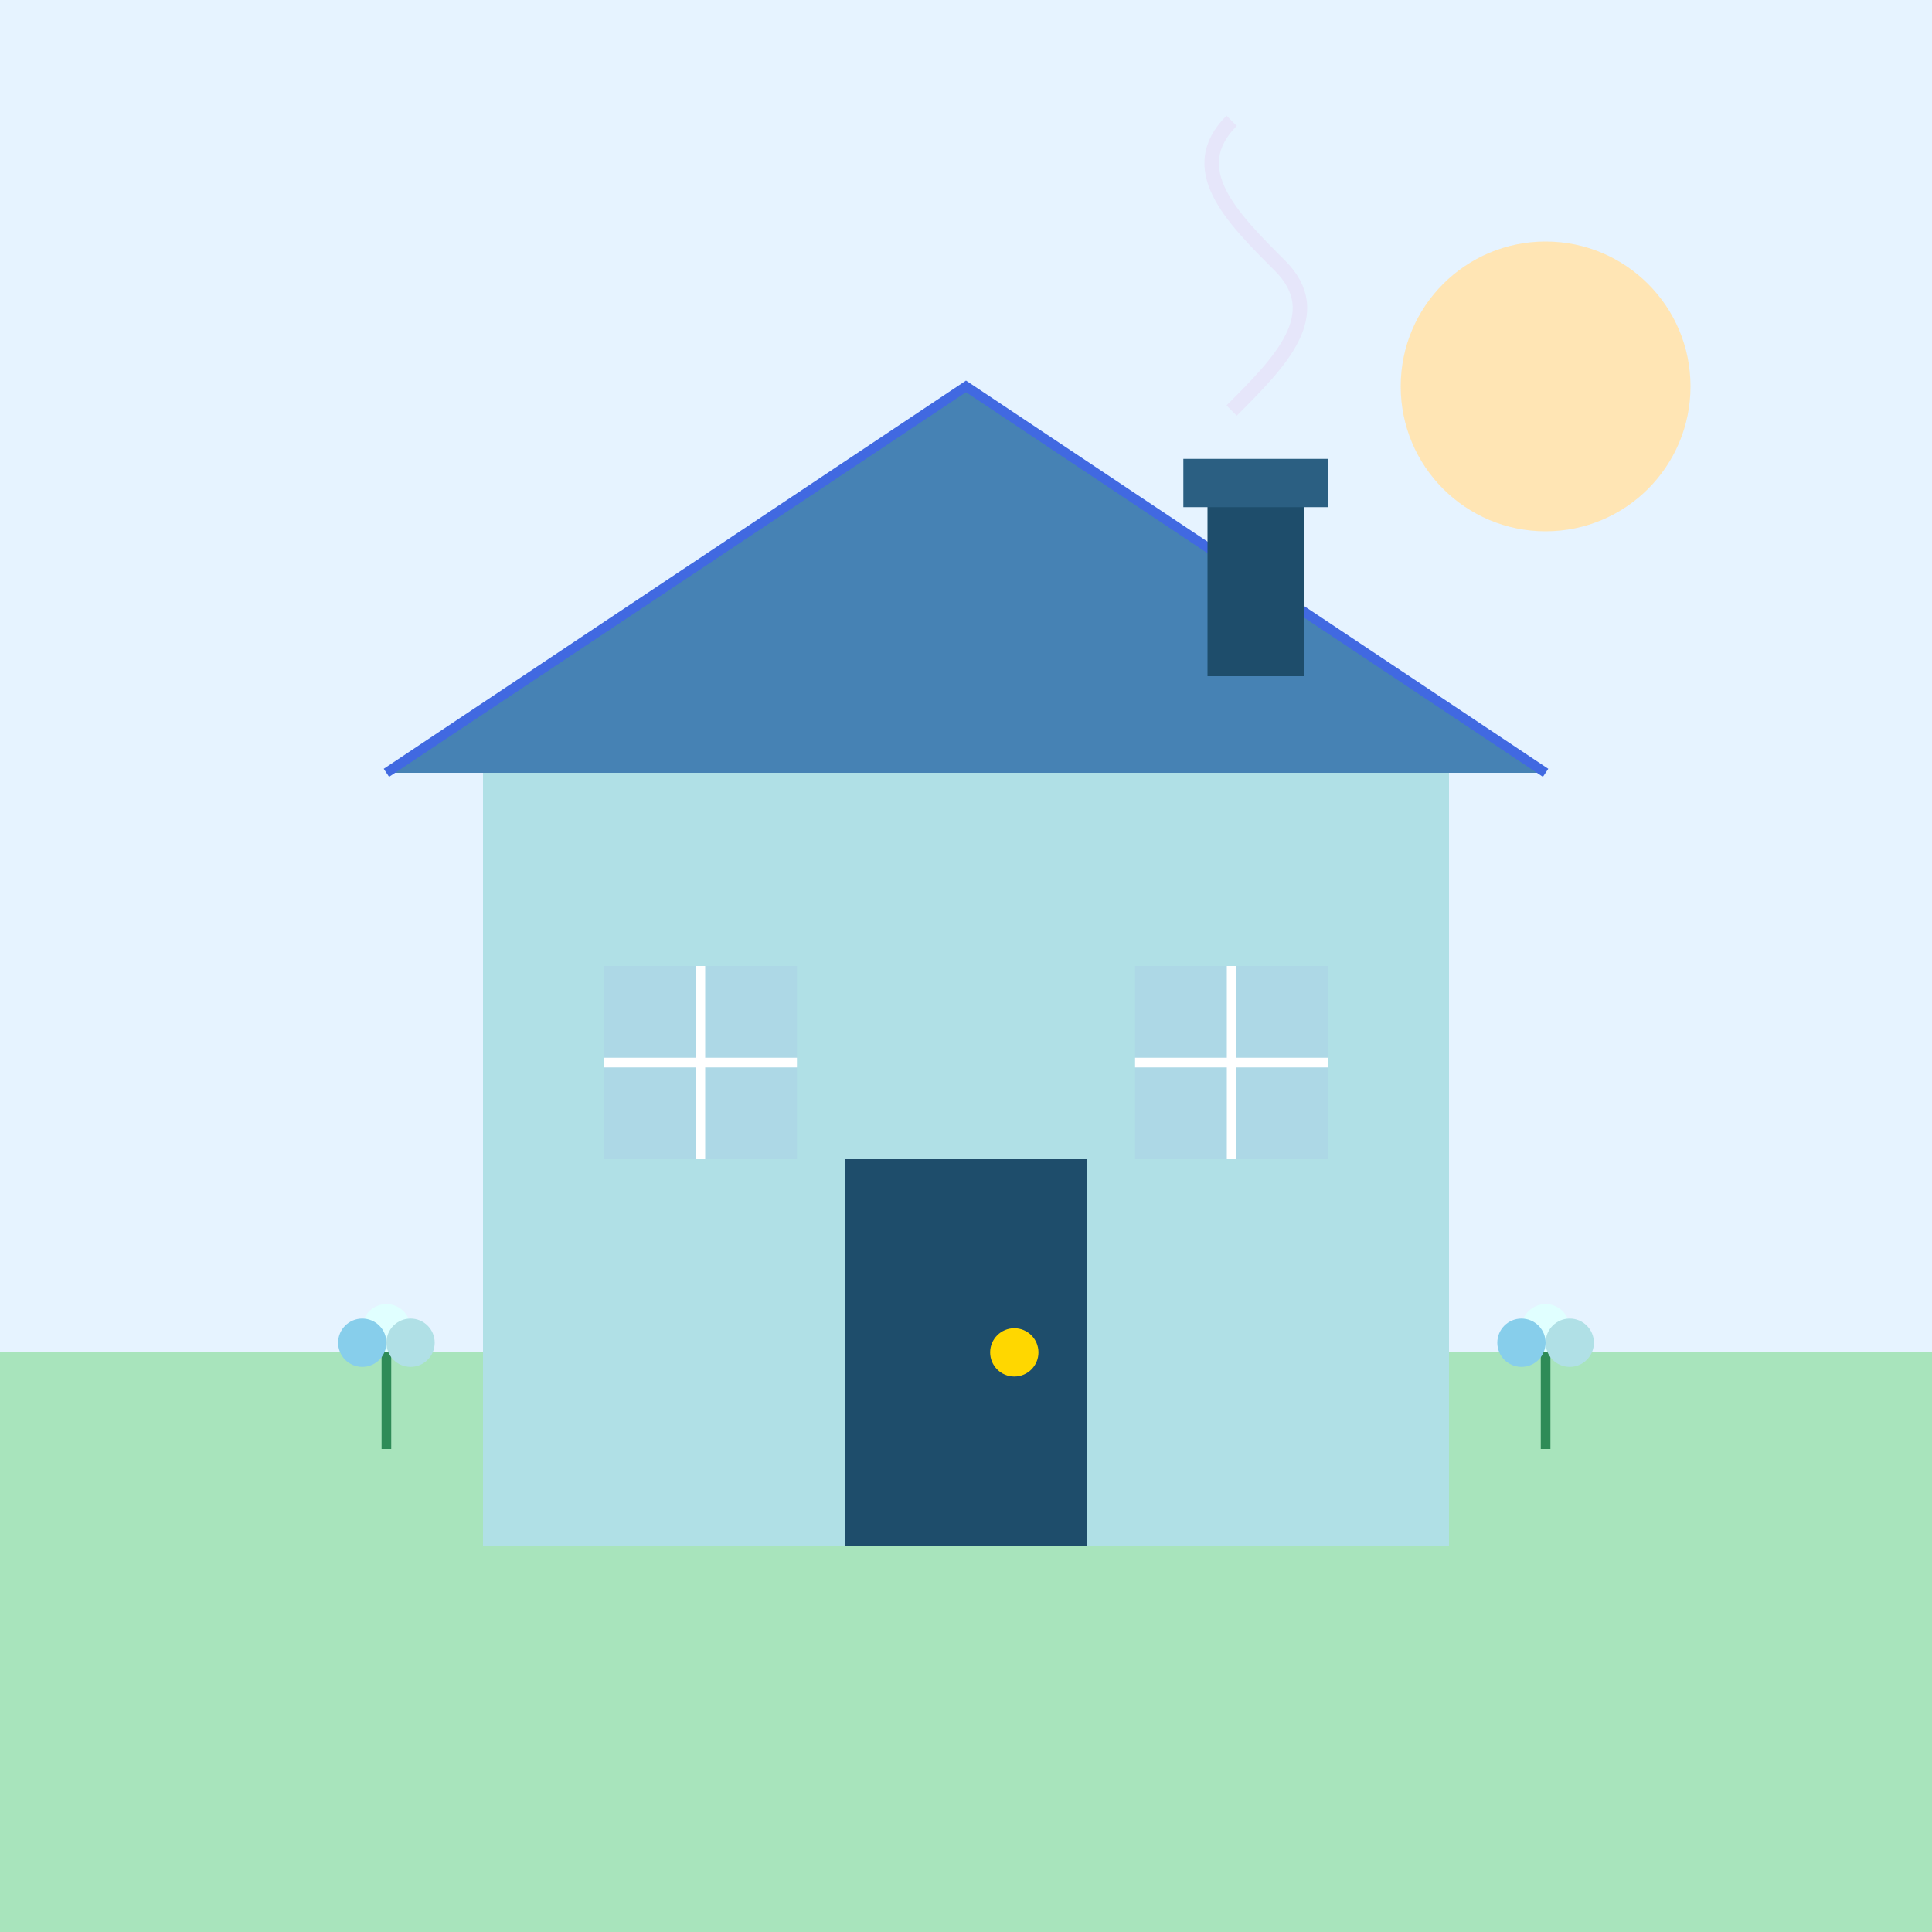<svg xmlns="http://www.w3.org/2000/svg" viewBox="0 0 400 400">
    <!-- Sky -->
    <rect width="400" height="400" fill="#E6F3FF"/>

    <!-- Sun -->
    <circle cx="320" cy="80" r="30" fill="#FFE5B4"/>

    <!-- Grass -->
    <rect x="0" y="280" width="400" height="120" fill="#A8E4BC"/>

    <!-- House Base -->
    <rect x="100" y="160" width="200" height="160" fill="#B0E0E6"/>

    <!-- Roof -->
    <path d="M80 160 L200 80 L320 160" fill="#4682B4" stroke="#4169E1" stroke-width="2"/>

    <!-- Door -->
    <rect x="175" y="240" width="50" height="80" fill="#1E4D6B"/>
    <circle cx="210" cy="280" r="5" fill="#FFD700"/>

    <!-- Windows -->
    <rect x="125" y="200" width="40" height="40" fill="#ADD8E6"/>
    <path d="M125 220 H165 M145 200 V240" stroke="white" stroke-width="2"/>

    <rect x="235" y="200" width="40" height="40" fill="#ADD8E6"/>
    <path d="M235 220 H275 M255 200 V240" stroke="white" stroke-width="2"/>

    <!-- Chimney -->
    <rect x="250" y="100" width="20" height="40" fill="#1E4D6B"/>
    <rect x="245" y="95" width="30" height="10" fill="#2B5F82"/>

    <!-- Smoke -->
    <path d="M255 85 C265 75, 275 65, 265 55 C255 45, 245 35, 255 25"
          fill="none" stroke="#E6E6FA" stroke-width="3"/>

    <!-- Flowers -->
    <g transform="translate(80,300)">
        <line x1="0" y1="0" x2="0" y2="-20" stroke="#2E8B57" stroke-width="2"/>
        <circle cx="0" cy="-25" r="5" fill="#E0FFFF"/>
        <circle cx="5" cy="-22" r="5" fill="#B0E0E6"/>
        <circle cx="-5" cy="-22" r="5" fill="#87CEEB"/>
    </g>

    <g transform="translate(320,300)">
        <line x1="0" y1="0" x2="0" y2="-20" stroke="#2E8B57" stroke-width="2"/>
        <circle cx="0" cy="-25" r="5" fill="#E0FFFF"/>
        <circle cx="5" cy="-22" r="5" fill="#B0E0E6"/>
        <circle cx="-5" cy="-22" r="5" fill="#87CEEB"/>
    </g>
</svg>